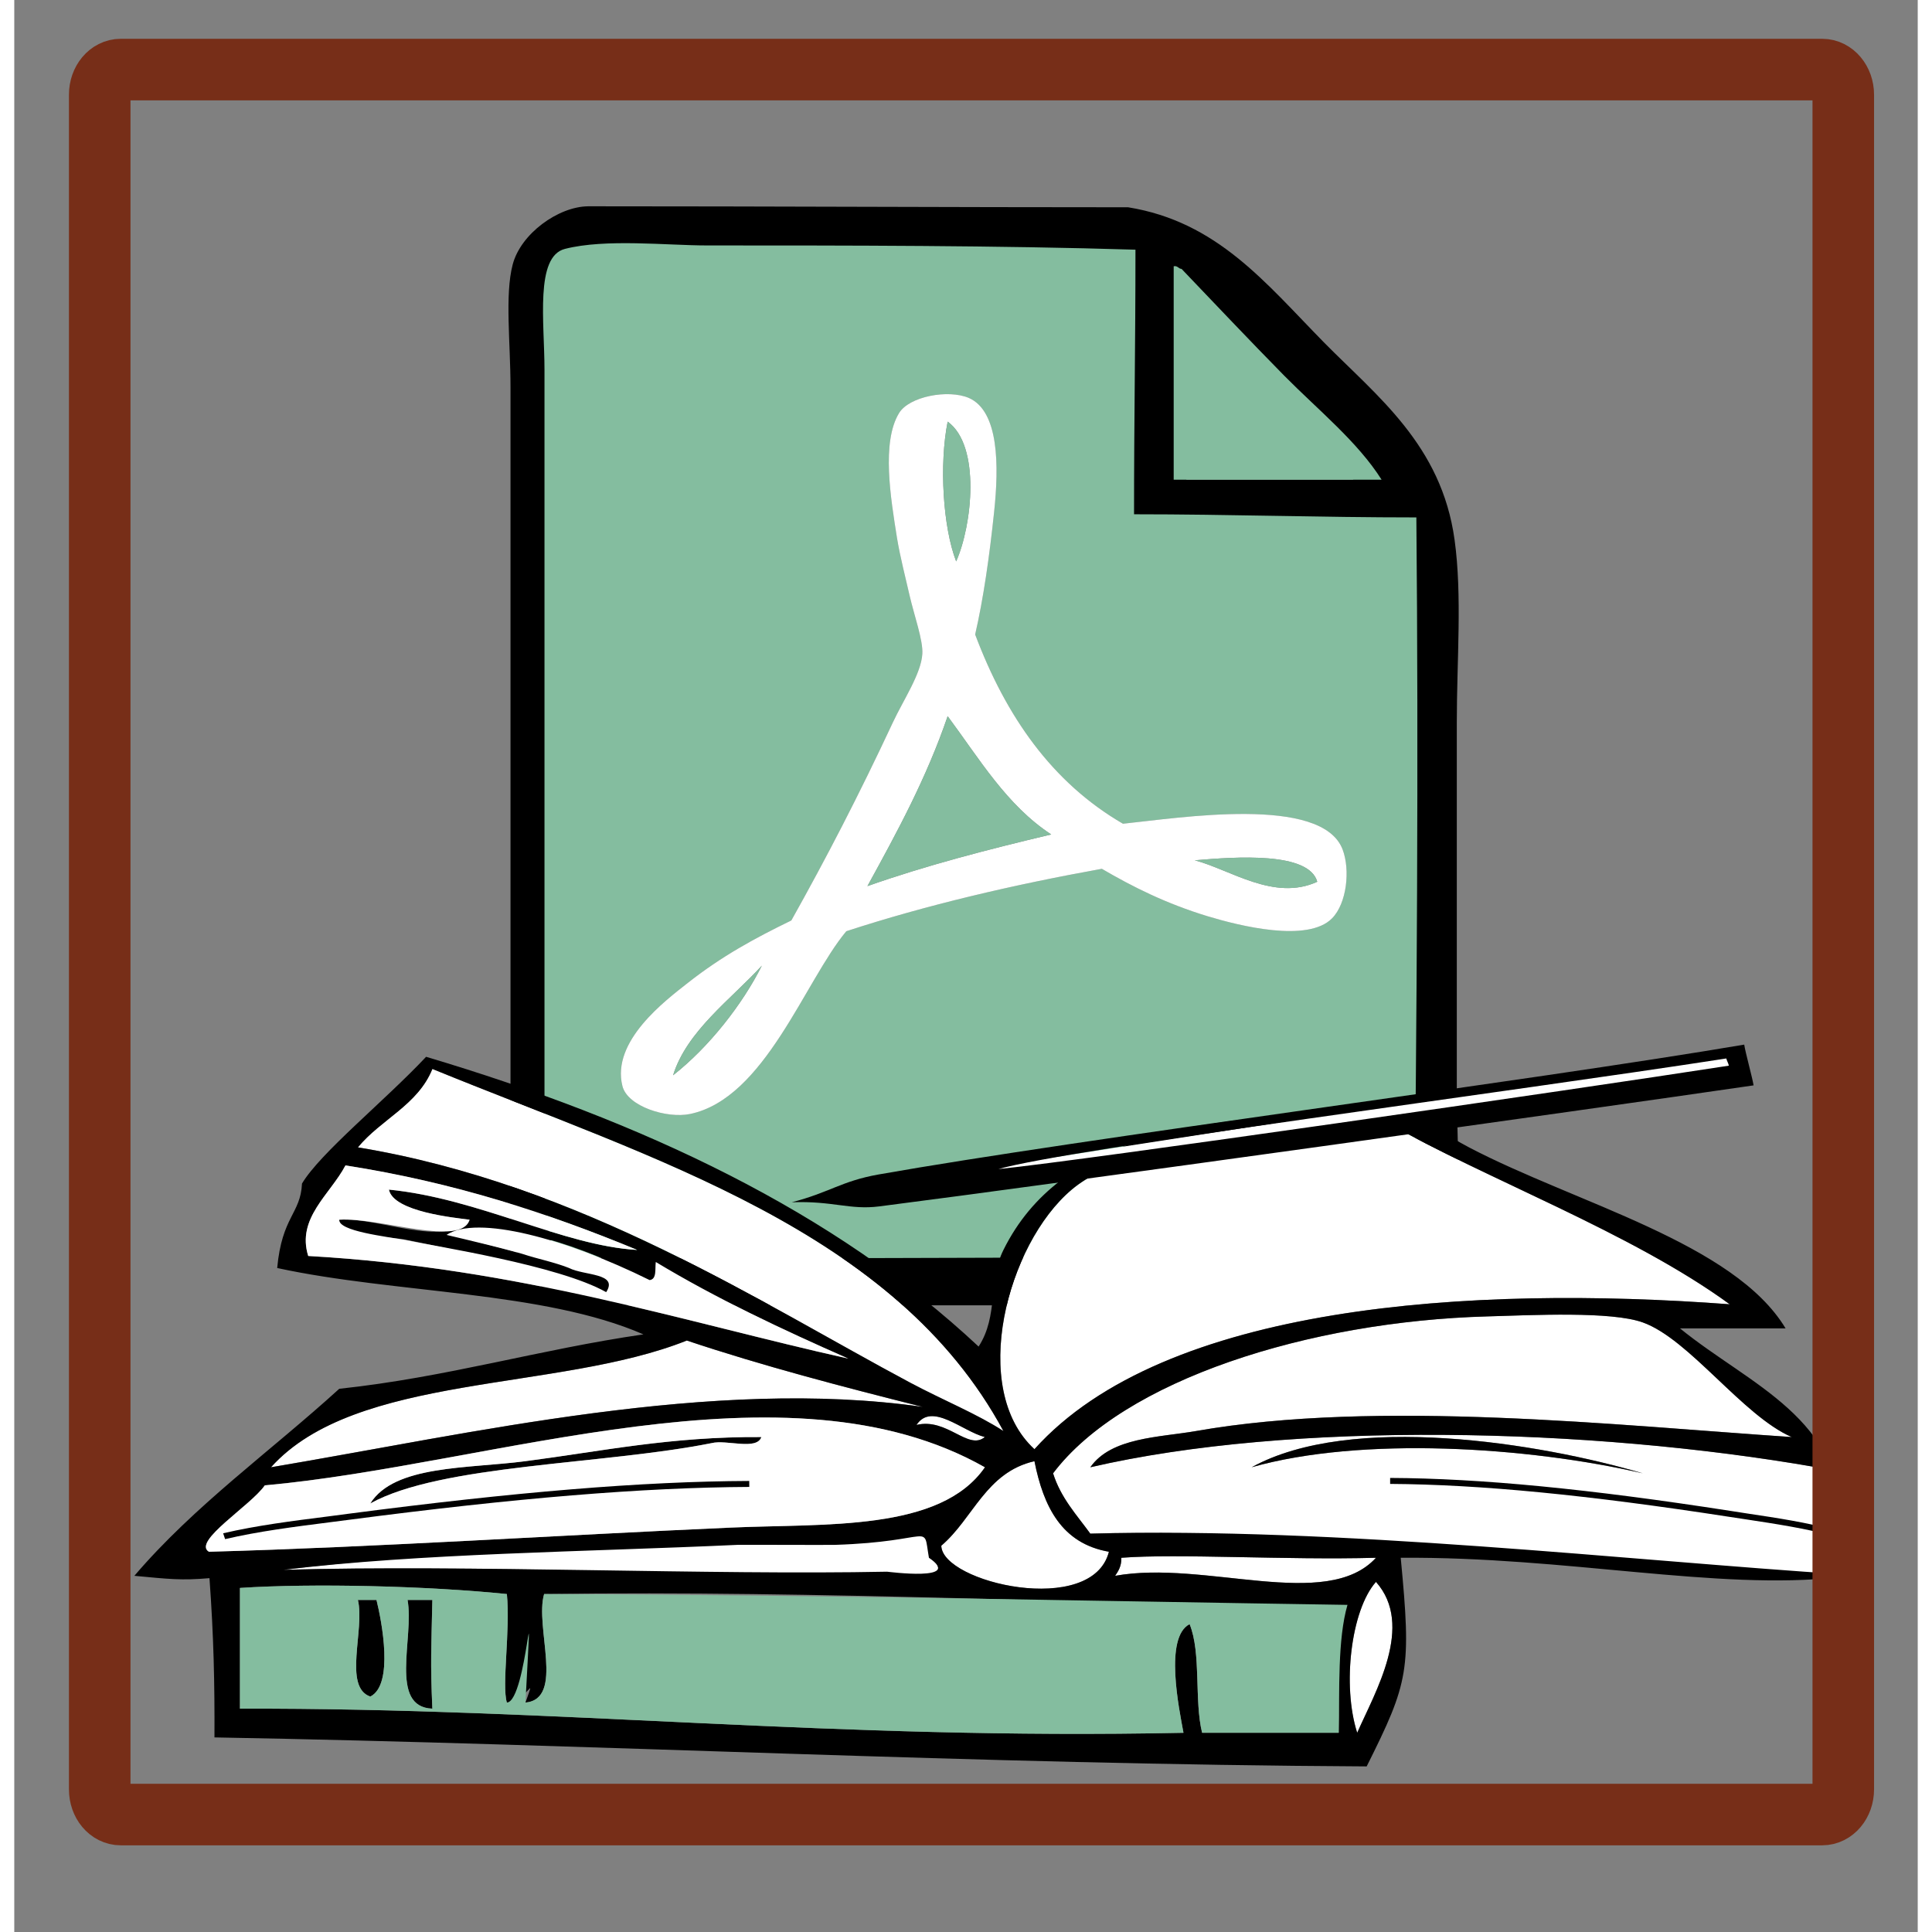 <?xml version="1.0" encoding="UTF-8" standalone="no"?>
<!-- Created with Inkscape (http://www.inkscape.org/) -->

<svg
   version="1.1"
   id="svg2"
   xml:space="preserve"
   width="16"
   height="16"
   viewBox="0 0 41.217 41.835"
   sodipodi:docname="annotated pdf-mouse over.ai.svg"
   inkscape:version="1.1 (ce6663b3b7, 2021-05-25)"
   xmlns:inkscape="http://www.inkscape.org/namespaces/inkscape"
   xmlns:sodipodi="http://sodipodi.sourceforge.net/DTD/sodipodi-0.dtd"
   xmlns="http://www.w3.org/2000/svg"
   xmlns:svg="http://www.w3.org/2000/svg"><rect x="0" y="0" width="41.217" height="41.835" fill="#808080" stroke="none"/><defs
     id="defs6"><clipPath
       clipPathUnits="userSpaceOnUse"
       id="clipPath16"><path
         d="M 0,31.376 H 30.913 V 0 H 0 Z"
         id="path14" /></clipPath></defs><sodipodi:namedview
     id="namedview4"
     pagecolor="#ffffff"
     bordercolor="#666666"
     borderopacity="1.0"
     inkscape:pageshadow="2"
     inkscape:pageopacity="0.0"
     inkscape:pagecheckerboard="0"
     showgrid="false"
     inkscape:zoom="20.174334"
     inkscape:cx="20.62026"
     inkscape:cy="20.892883"
     inkscape:window-width="1848"
     inkscape:window-height="1016"
     inkscape:window-x="2632"
     inkscape:window-y="775"
     inkscape:window-maximized="1"
     inkscape:current-layer="g8" /><g
     id="g8"
     inkscape:groupmode="layer"
     inkscape:label="annotated pdf-mouse over"
     transform="matrix(1.333,0,0,-1.333,0,41.835)"><g
       id="g10"><g
         id="g12"
         clip-path="url(#clipPath16)"><g
           id="g18"
           transform="translate(19.04,23.592)"><path
             d="M 0,0 H 2.711 C 2.398,0.496 1.887,0.909 1.441,1.361 0.986,1.825 0.535,2.306 0.104,2.76 0.06,2.762 0.056,2.804 0,2.794 Z m -7.445,3.354 c -0.606,0 -1.515,0.155 -2.127,0 -0.455,-0.117 -0.309,-1.11 -0.309,-1.818 v -11.874 c 0,-0.66 -0.075,-1.359 0.103,-1.886 3.13,-0.129 6.602,-0.069 9.812,-0.069 1.087,0 2.181,-0.087 3.191,0.103 0.138,3.541 0.068,7.474 0.035,11.072 h -4.358 v 4.436 c -2.059,0.064 -4.244,0.036 -6.347,0.036 m -2.274,1.087 c 2.973,0 5.851,-0.016 8.773,-0.016 C 0.504,4.19 1.287,3.195 2.23,2.235 3.094,1.357 4.145,0.567 4.357,-0.978 4.482,-1.882 4.393,-2.928 4.393,-3.946 v -5.938 c 0,-1.512 0.271,-3.325 -1.065,-3.528 H -9.915 c -0.463,0.173 -0.835,0.419 -0.995,0.943 -0.132,0.433 -0.069,1.327 -0.069,2.026 V 1.502 c 0,0.72 -0.094,1.5 0.035,1.991 0.13,0.502 0.739,0.942 1.225,0.948"
             style="fill:#000000;fill-opacity:1;fill-rule:evenodd;stroke:none"
             id="path20" /></g><g
           id="g22"
           transform="translate(19.383,16.501)"><path
             d="M 0,0 C 0.521,-0.158 1.631,-0.435 2.023,-0.034 2.262,0.207 2.322,0.749 2.195,1.084 1.857,1.97 -0.459,1.596 -1.373,1.502 -2.524,2.17 -3.274,3.245 -3.774,4.576 -3.64,5.158 -3.542,5.844 -3.466,6.567 -3.387,7.31 -3.384,8.203 -3.877,8.419 -4.211,8.563 -4.844,8.445 -5.01,8.173 -5.298,7.701 -5.146,6.789 -5.044,6.147 -4.994,5.835 -4.909,5.517 -4.838,5.205 -4.767,4.891 -4.62,4.483 -4.632,4.262 -4.651,3.938 -4.941,3.512 -5.112,3.145 -5.67,1.951 -6.194,0.941 -6.76,-0.069 -7.358,-0.36 -7.885,-0.646 -8.44,-1.082 -8.81,-1.373 -9.687,-2.03 -9.504,-2.759 c 0.084,-0.334 0.724,-0.531 1.098,-0.454 1.217,0.252 1.861,2.157 2.539,2.969 1.299,0.424 2.694,0.751 4.151,1.014 C -1.215,0.477 -0.675,0.206 0,0 M -1.17,10.827 C -1.17,9.233 -1.193,8.125 -1.193,6.529 0.37,6.529 1.83,6.478 3.393,6.478 3.43,2.598 3.4,-1.749 3.355,-5.547 c -1.115,-0.022 -2.241,-0.004 -3.412,0 -3.481,0.013 -7.177,-0.03 -10.528,0 -0.191,0.569 -0.185,0.911 -0.185,1.622 V 8.881 c 0,0.763 -0.157,1.834 0.332,1.959 0.66,0.169 1.657,0.056 2.309,0.056 2.263,0 4.743,0 6.959,-0.069"
             style="fill:#84bd9f;fill-opacity:1;fill-rule:evenodd;stroke:none"
             id="path24" /></g><g
           id="g26"
           transform="translate(18.834,27.059)"><path
             d="M 0,0 C 0.068,0.012 0.073,-0.04 0.128,-0.043 0.666,-0.605 1.229,-1.202 1.795,-1.777 2.35,-2.338 2.988,-2.851 3.377,-3.467 H 0 Z"
             style="fill:#84bd9f;fill-opacity:1;fill-rule:evenodd;stroke:none"
             id="path28" /></g><g
           id="g30"
           transform="translate(10.702,13.917)"><path
             d="M 0,0 C 0.587,0.461 1.129,1.156 1.442,1.781 0.939,1.232 0.223,0.718 0,0 M 10.464,3.144 C 10.328,3.633 9.148,3.55 8.475,3.492 9.05,3.342 9.764,2.822 10.464,3.144 M 3.157,3.073 C 4.1,3.406 5.112,3.668 6.142,3.912 5.418,4.386 4.973,5.144 4.46,5.833 4.115,4.823 3.637,3.947 3.157,3.073 M 4.598,8.348 C 4.858,8.93 5.001,10.228 4.46,10.618 4.322,9.921 4.383,8.907 4.598,8.348 M 6.965,3.354 C 5.508,3.091 4.113,2.764 2.814,2.34 2.136,1.528 1.492,-0.377 0.275,-0.629 c -0.374,-0.077 -1.014,0.12 -1.098,0.454 -0.183,0.729 0.694,1.386 1.064,1.677 0.555,0.436 1.082,0.722 1.68,1.013 0.566,1.01 1.09,2.02 1.648,3.214 C 3.74,6.096 4.03,6.522 4.049,6.846 4.062,7.067 3.915,7.475 3.843,7.789 3.772,8.101 3.688,8.419 3.637,8.731 3.535,9.373 3.383,10.285 3.671,10.757 3.837,11.029 4.47,11.146 4.804,11.003 5.297,10.787 5.294,9.894 5.215,9.151 5.139,8.428 5.041,7.742 4.907,7.16 5.407,5.829 6.157,4.754 7.308,4.086 8.222,4.18 10.539,4.554 10.876,3.668 11.003,3.333 10.943,2.791 10.705,2.55 10.312,2.149 9.203,2.426 8.681,2.584 8.006,2.79 7.466,3.061 6.965,3.354"
             style="fill:#ffffff;fill-opacity:1;fill-rule:evenodd;stroke:none"
             id="path32" /></g><g
           id="g34"
           transform="translate(15.163,24.535)"><path
             d="M 0,0 C 0.541,-0.391 0.397,-1.688 0.138,-2.271 -0.078,-1.711 -0.139,-0.697 0,0"
             style="fill:#84bd9f;fill-opacity:1;fill-rule:evenodd;stroke:none"
             id="path36" /></g><g
           id="g38"
           transform="translate(15.163,19.75)"><path
             d="M 0,0 C 0.512,-0.689 0.958,-1.447 1.682,-1.921 0.651,-2.165 -0.36,-2.427 -1.304,-2.76 -0.824,-1.886 -0.346,-1.01 0,0"
             style="fill:#84bd9f;fill-opacity:1;fill-rule:evenodd;stroke:none"
             id="path40" /></g><g
           id="g42"
           transform="translate(19.177,17.409)"><path
             d="M 0,0 C 0.673,0.058 1.853,0.141 1.989,-0.349 1.289,-0.67 0.575,-0.15 0,0"
             style="fill:#84bd9f;fill-opacity:1;fill-rule:evenodd;stroke:none"
             id="path44" /></g><g
           id="g46"
           transform="translate(12.144,15.698)"><path
             d="M 0,0 C -0.313,-0.625 -0.854,-1.32 -1.442,-1.781 -1.219,-1.063 -0.503,-0.549 0,0"
             style="fill:#84bd9f;fill-opacity:1;fill-rule:evenodd;stroke:none"
             id="path48" /></g><g
           id="g50"
           transform="translate(27.866,10.197)"><path
             d="m 0,0 c -4.213,0.315 -9.183,-0.004 -11.293,-2.354 -1.066,0.976 -0.449,3.328 0.605,4.216 1.077,0.91 3.69,0.803 5.143,1.079 C -4,2.053 -1.594,1.165 0,0"
             style="fill:#ffffff;fill-opacity:1;fill-rule:evenodd;stroke:none"
             id="path52" /></g><g
           id="g54"
           transform="translate(20.101,7.55)"><path
             d="M 0,0 C 1.784,0.506 4.485,0.333 6.353,-0.099 4.673,0.395 1.618,0.891 0,0 M 8.772,0.49 C 5.968,0.677 2.054,1.109 -0.907,0.588 -1.504,0.484 -2.282,0.485 -2.622,0 0.653,0.758 5.489,0.645 9.177,0 9.269,-0.466 9.288,-1.493 9.29,-1.783 8.147,-1.712 1.403,-0.968 -2.622,-1.078 -2.844,-0.772 -3.101,-0.499 -3.227,-0.099 -2.083,1.416 0.923,2.37 3.833,2.45 4.567,2.472 5.841,2.536 6.353,2.353 7.106,2.085 7.979,0.834 8.772,0.49"
             style="fill:#ffffff;fill-opacity:1;fill-rule:evenodd;stroke:none"
             id="path56" /></g><g
           id="g58"
           transform="translate(14.757,8.53)"><path
             d="m 0,0 c -3.408,0.488 -7.314,-0.43 -10.587,-0.98 1.379,1.535 4.658,1.221 6.755,2.058 C -2.607,0.668 -1.311,0.329 0,0"
             style="fill:#ffffff;fill-opacity:1;fill-rule:evenodd;stroke:none"
             id="path60" /></g><g
           id="g62"
           transform="translate(15.766,8.04)"><path
             d="M 0,0 C -0.271,-0.225 -0.611,0.317 -1.11,0.197 -0.859,0.575 -0.363,0.092 0,0"
             style="fill:#ffffff;fill-opacity:1;fill-rule:evenodd;stroke:none"
             id="path64" /></g><g
           id="g66"
           transform="translate(5.783,6.961)"><path
             d="M 0,0 C 0.392,0.628 1.584,0.564 2.521,0.688 3.767,0.85 4.875,1.089 6.353,1.079 6.278,0.858 5.787,1.041 5.547,0.981 3.776,0.629 1.147,0.638 0,0"
             style="fill:#000000;fill-opacity:1;fill-rule:evenodd;stroke:none"
             id="path68" /></g><g
           id="g70"
           transform="translate(26.454,7.451)"><path
             d="M 0,0 C -1.867,0.432 -4.568,0.604 -6.353,0.099 -4.734,0.989 -1.68,0.493 0,0"
             style="fill:#000000;fill-opacity:1;fill-rule:evenodd;stroke:none"
             id="path72" /></g><g
           id="g74"
           transform="translate(16.572,7.648)"><path
             d="M 0,0 C 0.147,-0.739 0.441,-1.337 1.209,-1.471 0.938,-2.538 -1.501,-1.974 -1.513,-1.373 -0.993,-0.93 -0.79,-0.181 0,0"
             style="fill:#ffffff;fill-opacity:1;fill-rule:evenodd;stroke:none"
             id="path76" /></g><g
           id="g78"
           transform="translate(14.937,6.095)"><path
             d="m 0,0 c 0.113,-0.298 0.25,-0.313 -0.784,-0.309 -2.819,0.011 -6.753,0.184 -9.781,0.098 2.227,0.269 5.383,0.411 7.886,0.478 C -0.359,0.328 -0.186,0.653 0,0"
             style="fill:#ffffff;fill-opacity:1;fill-rule:evenodd;stroke:none"
             id="path80" /></g><g
           id="g82"
           transform="translate(22.12,6.079)"><path
             d="M 0,0 C -0.803,-0.879 -2.781,-0.029 -4.237,-0.293 -4.184,-0.215 -4.132,-0.135 -4.136,0 -3.211,0.071 -1.473,-0.04 0,0"
             style="fill:#ffffff;fill-opacity:1;fill-rule:evenodd;stroke:none"
             id="path84" /></g><g
           id="g86"
           transform="translate(22.12,5.688)"><path
             d="M 0,0 C 0.629,-0.707 -0.014,-1.789 -0.305,-2.451 -0.551,-1.688 -0.406,-0.458 0,0"
             style="fill:#ffffff;fill-opacity:1;fill-rule:evenodd;stroke:none"
             id="path88" /></g><g
           id="g90"
           transform="translate(5.582,5.394)"><path
             d="M 0,0 H 0.302 C 0.389,-0.352 0.587,-1.379 0.201,-1.569 -0.244,-1.414 0.116,-0.476 0,0"
             style="fill:#000000;fill-opacity:1;fill-rule:evenodd;stroke:none"
             id="path92" /></g><g
           id="g94"
           transform="translate(6.388,5.394)"><path
             d="M 0,0 H 0.403 C 0.387,-0.792 0.369,-0.998 0.403,-1.766 -0.309,-1.739 0.111,-0.612 0,0"
             style="fill:#000000;fill-opacity:1;fill-rule:evenodd;stroke:none"
             id="path96" /></g><g
           id="g98"
           transform="translate(5.582,12.746)"><path
             d="m 0,0 c 0.373,0.455 0.974,0.688 1.21,1.274 3.595,-1.47 7.519,-2.624 9.277,-5.882 -0.421,0.274 -0.98,0.501 -1.512,0.784 C 6.559,-2.537 3.627,-0.599 0,0"
             style="fill:#ffffff;fill-opacity:1;fill-rule:evenodd;stroke:none"
             id="path100" /></g><g
           id="g102"
           transform="translate(21.815,3.236)"><path
             d="M 0,0 C 0.291,0.662 0.934,1.744 0.305,2.451 -0.102,1.993 -0.246,0.764 0,0 m -13.813,0.49 c -0.086,0.282 0.058,1.183 0,1.764 -1.293,0.132 -3.159,0.177 -4.336,0.099 V 0.392 C -12.882,0.405 -8.554,-0.119 -2.822,0 -2.893,0.385 -3.139,1.552 -2.723,1.765 -2.531,1.297 -2.649,0.527 -2.52,0 h 2.219 c 0.016,0.703 -0.06,1.496 0.1,2.059 -4.163,0.022 -8.399,0.258 -13.007,0.195 -0.156,-0.534 0.339,-1.701 -0.303,-1.764 0.181,0.518 0.029,0.017 -0.302,0 m 9.982,2.353 C -3.828,2.708 -3.879,2.628 -3.932,2.55 c 1.455,0.263 3.434,-0.586 4.237,0.293 -1.473,-0.04 -3.211,0.071 -4.136,0 m -6.23,0.21 c -2.5,-0.115 -5.155,-0.137 -7.382,-0.406 3.028,0.086 6.923,-0.088 9.806,-0.03 0.009,0 1.249,-0.163 0.68,0.226 -0.102,0.591 0.103,0.263 -1.519,0.21 -0.106,-0.004 -1.512,0.003 -1.585,0 M -6.756,3.039 C -6.744,2.438 -4.304,1.874 -4.033,2.941 -4.801,3.075 -5.096,3.673 -5.243,4.412 -6.032,4.231 -6.236,3.482 -6.756,3.039 m -0.403,1.962 c 0.498,0.12 0.839,-0.422 1.11,-0.197 -0.364,0.092 -0.86,0.575 -1.11,0.197 M -17.746,4.02 c -0.225,-0.327 -1.184,-0.914 -0.907,-1.079 2.705,0.074 5.694,0.27 8.469,0.392 1.547,0.069 3.411,-0.067 4.135,0.98 -3.22,1.824 -7.99,0.04 -11.697,-0.293 m 6.856,2.352 c -2.096,-0.837 -5.376,-0.523 -6.755,-2.059 3.273,0.551 7.179,1.469 10.587,0.981 -1.31,0.329 -2.607,0.668 -3.832,1.078 M 4.639,6.666 C 4.127,6.85 2.854,6.785 2.119,6.764 -0.791,6.684 -3.797,5.729 -4.94,4.215 -4.814,3.814 -4.558,3.541 -4.335,3.235 -0.311,3.346 4.434,2.796 7.92,2.572 7.652,2.574 7.895,2.806 7.766,2.941 7.691,3.424 7.555,3.848 7.463,4.313 c -3.688,0.645 -8.524,0.758 -11.798,0 0.339,0.486 1.117,0.485 1.714,0.588 C 0.34,5.423 4.254,4.99 7.059,4.804 6.266,5.147 5.393,6.398 4.639,6.666 m -16.335,1.177 c -1.437,0.595 -2.971,1.098 -4.739,1.373 -0.249,-0.473 -0.797,-0.856 -0.605,-1.471 3.447,-0.195 6.11,-1.074 8.773,-1.667 -1.088,0.479 -2.152,0.982 -3.127,1.569 -0.015,-0.116 0.019,-0.279 -0.1,-0.293 -1.174,0.577 -2.297,0.983 -3.026,0.685 0.402,-0.116 0.895,-0.226 1.715,-0.489 0.25,-0.128 0.809,-0.079 0.605,-0.393 -0.918,0.382 -2.87,0.775 -3.297,0.862 -0.306,0.035 -1.056,0.082 -1.039,0.315 0.664,0.042 1.68,-0.458 2.118,0 -0.234,0.031 -1.239,0.127 -1.311,0.489 1.464,-0.144 2.827,-0.91 4.033,-0.98 M 0.506,9.902 C -0.947,9.626 -3.561,9.733 -4.638,8.823 -5.691,7.935 -6.309,5.583 -5.243,4.607 -3.132,6.957 1.838,7.276 6.051,6.961 4.457,8.126 2.051,9.014 0.506,9.902 M -7.259,5.686 c 0.533,-0.284 1.092,-0.51 1.512,-0.785 -1.757,3.259 -5.681,4.412 -9.276,5.883 -0.236,-0.587 -0.837,-0.819 -1.21,-1.274 3.627,-0.599 6.558,-2.537 8.974,-3.824 M -6.15,6.274 C -5.822,6.781 -6,7.334 -5.747,7.843 -4.814,9.725 -2.559,9.985 0,10.099 1.104,10.147 1.01,9.934 1.816,9.51 3.545,8.604 6.123,7.959 6.959,6.569 H 5.244 C 6.385,5.641 7.902,5.116 7.875,3.331 7.865,3.106 7.92,2.93 7.828,2.528 5.855,2.305 3.395,2.864 0.707,2.843 0.881,1.021 0.84,0.827 0.154,-0.546 c -6.352,0.033 -12.444,0.36 -18.717,0.471 0.004,0.878 -0.012,1.638 -0.081,2.587 -0.46,-0.04 -0.663,-0.014 -1.22,0.038 0.975,1.143 2.218,2.027 3.328,3.038 1.755,0.188 3.244,0.638 4.941,0.884 -1.624,0.708 -4.025,0.661 -5.949,1.078 0.078,0.842 0.38,0.877 0.403,1.372 0.297,0.499 1.344,1.343 2.016,2.059 3.524,-1.05 6.629,-2.51 8.975,-4.707"
             style="fill:#000000;fill-opacity:1;fill-rule:evenodd;stroke:none"
             id="path104" /></g><g
           id="g106"
           transform="translate(6.086,12.06)"><path
             d="m 0,0 c 0.072,-0.362 1.077,-0.458 1.311,-0.489 -0.136,-0.452 -1.454,0.042 -2.118,0 -0.014,-0.187 0.752,-0.271 1.077,-0.331 0.476,-0.101 2.486,-0.409 3.259,-0.846 0.204,0.313 -0.355,0.265 -0.605,0.393 -0.193,0.08 -0.583,0.171 -0.659,0.198 -0.259,0.088 -1.057,0.274 -1.329,0.339 0.492,0.329 1.935,-0.058 3.299,-0.734 0.119,0.015 0.085,0.178 0.1,0.294 0.975,-0.588 2.039,-1.091 3.127,-1.569 -2.663,0.593 -5.326,1.472 -8.773,1.667 -0.192,0.615 0.356,0.998 0.605,1.471 C 1.063,0.118 2.596,-0.385 4.033,-0.98 2.827,-0.91 1.464,-0.145 0,0"
             style="fill:#ffffff;fill-opacity:1;fill-rule:evenodd;stroke:none"
             id="path108" /></g><g
           id="g110"
           transform="translate(6.792,3.628)"><path
             d="M 0,0 C -0.034,0.768 -0.017,0.974 0,1.766 H -0.403 C -0.292,1.153 -0.712,0.026 0,0 m -1.009,0.196 c 0.386,0.191 0.188,1.218 0.101,1.57 H -1.21 C -1.094,1.29 -1.454,0.352 -1.009,0.196 M 1.512,0.099 C 2.154,0.161 1.659,1.328 1.815,1.862 6.464,1.847 10.724,1.748 14.865,1.686 14.703,1.123 14.738,0.312 14.723,-0.392 h -2.219 c -0.13,0.528 -0.012,1.297 -0.203,1.765 -0.416,-0.213 -0.17,-1.38 -0.1,-1.765 C 6.469,-0.511 2.141,0.014 -3.126,0 v 1.961 c 1.177,0.078 3.043,0.033 4.336,-0.099 0.059,-0.581 -0.085,-1.481 0,-1.763 0.331,0.016 0.434,2.507 0.302,0"
             style="fill:#84bd9f;fill-opacity:1;fill-rule:evenodd;stroke:none"
             id="path112" /></g><g
           id="g114"
           transform="translate(11.33,7.942)"><path
             d="M 0,0 C 0.24,0.06 0.731,-0.123 0.806,0.098 -0.672,0.107 -1.78,-0.132 -3.026,-0.294 -3.962,-0.417 -5.155,-0.354 -5.547,-0.981 -4.399,-0.344 -1.771,-0.353 0,0 M 4.436,-0.393 C 3.712,-1.44 1.849,-1.304 0.301,-1.373 c -2.775,-0.122 -5.763,-0.318 -8.469,-0.392 -0.276,0.165 0.683,0.752 0.908,1.078 3.707,0.333 8.476,2.118 11.696,0.294"
             style="fill:#ffffff;fill-opacity:1;fill-rule:evenodd;stroke:none"
             id="path116" /></g><g
           id="g118"
           transform="translate(29.557,6.431)"><path
             d="m 0,0 c -0.453,0.125 -0.949,0.199 -1.426,0.272 -0.09,0.013 -0.181,0.027 -0.271,0.041 -2.301,0.356 -4.051,0.526 -5.51,0.535 V 0.945 C -5.742,0.938 -3.986,0.768 -1.68,0.41 -1.592,0.396 -1.5,0.383 -1.41,0.368 -0.93,0.296 -0.434,0.222 0.027,0.095 Z"
             style="fill:#000000;fill-opacity:1;fill-rule:nonzero;stroke:none"
             id="path120" /></g><g
           id="g122"
           transform="translate(3.425,6.382)"><path
             d="M 0,0 C 0.538,0.126 1.121,0.2 1.686,0.272 1.792,0.285 1.899,0.3 2.005,0.313 4.722,0.669 6.791,0.839 8.515,0.848 L 8.514,0.945 C 6.784,0.938 4.709,0.767 1.987,0.41 1.881,0.396 1.774,0.383 1.667,0.368 1.099,0.296 0.512,0.222 -0.032,0.095 Z"
             style="fill:#000000;fill-opacity:1;fill-rule:nonzero;stroke:none"
             id="path124" /></g><g
           id="g126"
           transform="translate(29.711,2.317)"><path
             d="m 0,0 c 0,-0.227 -0.154,-0.409 -0.342,-0.409 h -27.639 c -0.19,0 -0.342,0.182 -0.342,0.409 v 27.528 c 0,0.227 0.152,0.409 0.342,0.409 H -0.342 C -0.154,27.937 0,27.755 0,27.528 Z"
             style="fill:none;stroke:#772e18;stroke-width:1;stroke-linecap:butt;stroke-linejoin:miter;stroke-miterlimit:10;stroke-dasharray:none;stroke-opacity:1"
             id="path128" /></g><g
           id="g130"
           transform="translate(15.855,12.326)"><path
             d="M 0,0 -0.01,0.096 11.979,1.955 12.036,1.683 Z"
             style="fill:#ffffff;fill-opacity:1;fill-rule:evenodd;stroke:none"
             id="path132" /></g><g
           id="g134"
           transform="translate(15.986,12.393)"><path
             d="M 0,0 C 1.133,0.327 8.282,1.248 11.825,1.797 11.833,1.76 11.86,1.717 11.866,1.68 9.243,1.274 1.427,0.146 0,0 M 12.116,2.022 C 8.633,1.43 1.344,0.495 -1.949,-0.088 c -0.6,-0.107 -0.793,-0.292 -1.407,-0.451 0.669,0.025 0.942,-0.128 1.421,-0.067 2.815,0.359 11.48,1.568 14.203,1.966 -0.019,0.123 -0.135,0.54 -0.152,0.662"
             style="fill:#000000;fill-opacity:1;fill-rule:evenodd;stroke:none"
             id="path136" /></g></g></g></g></svg>
